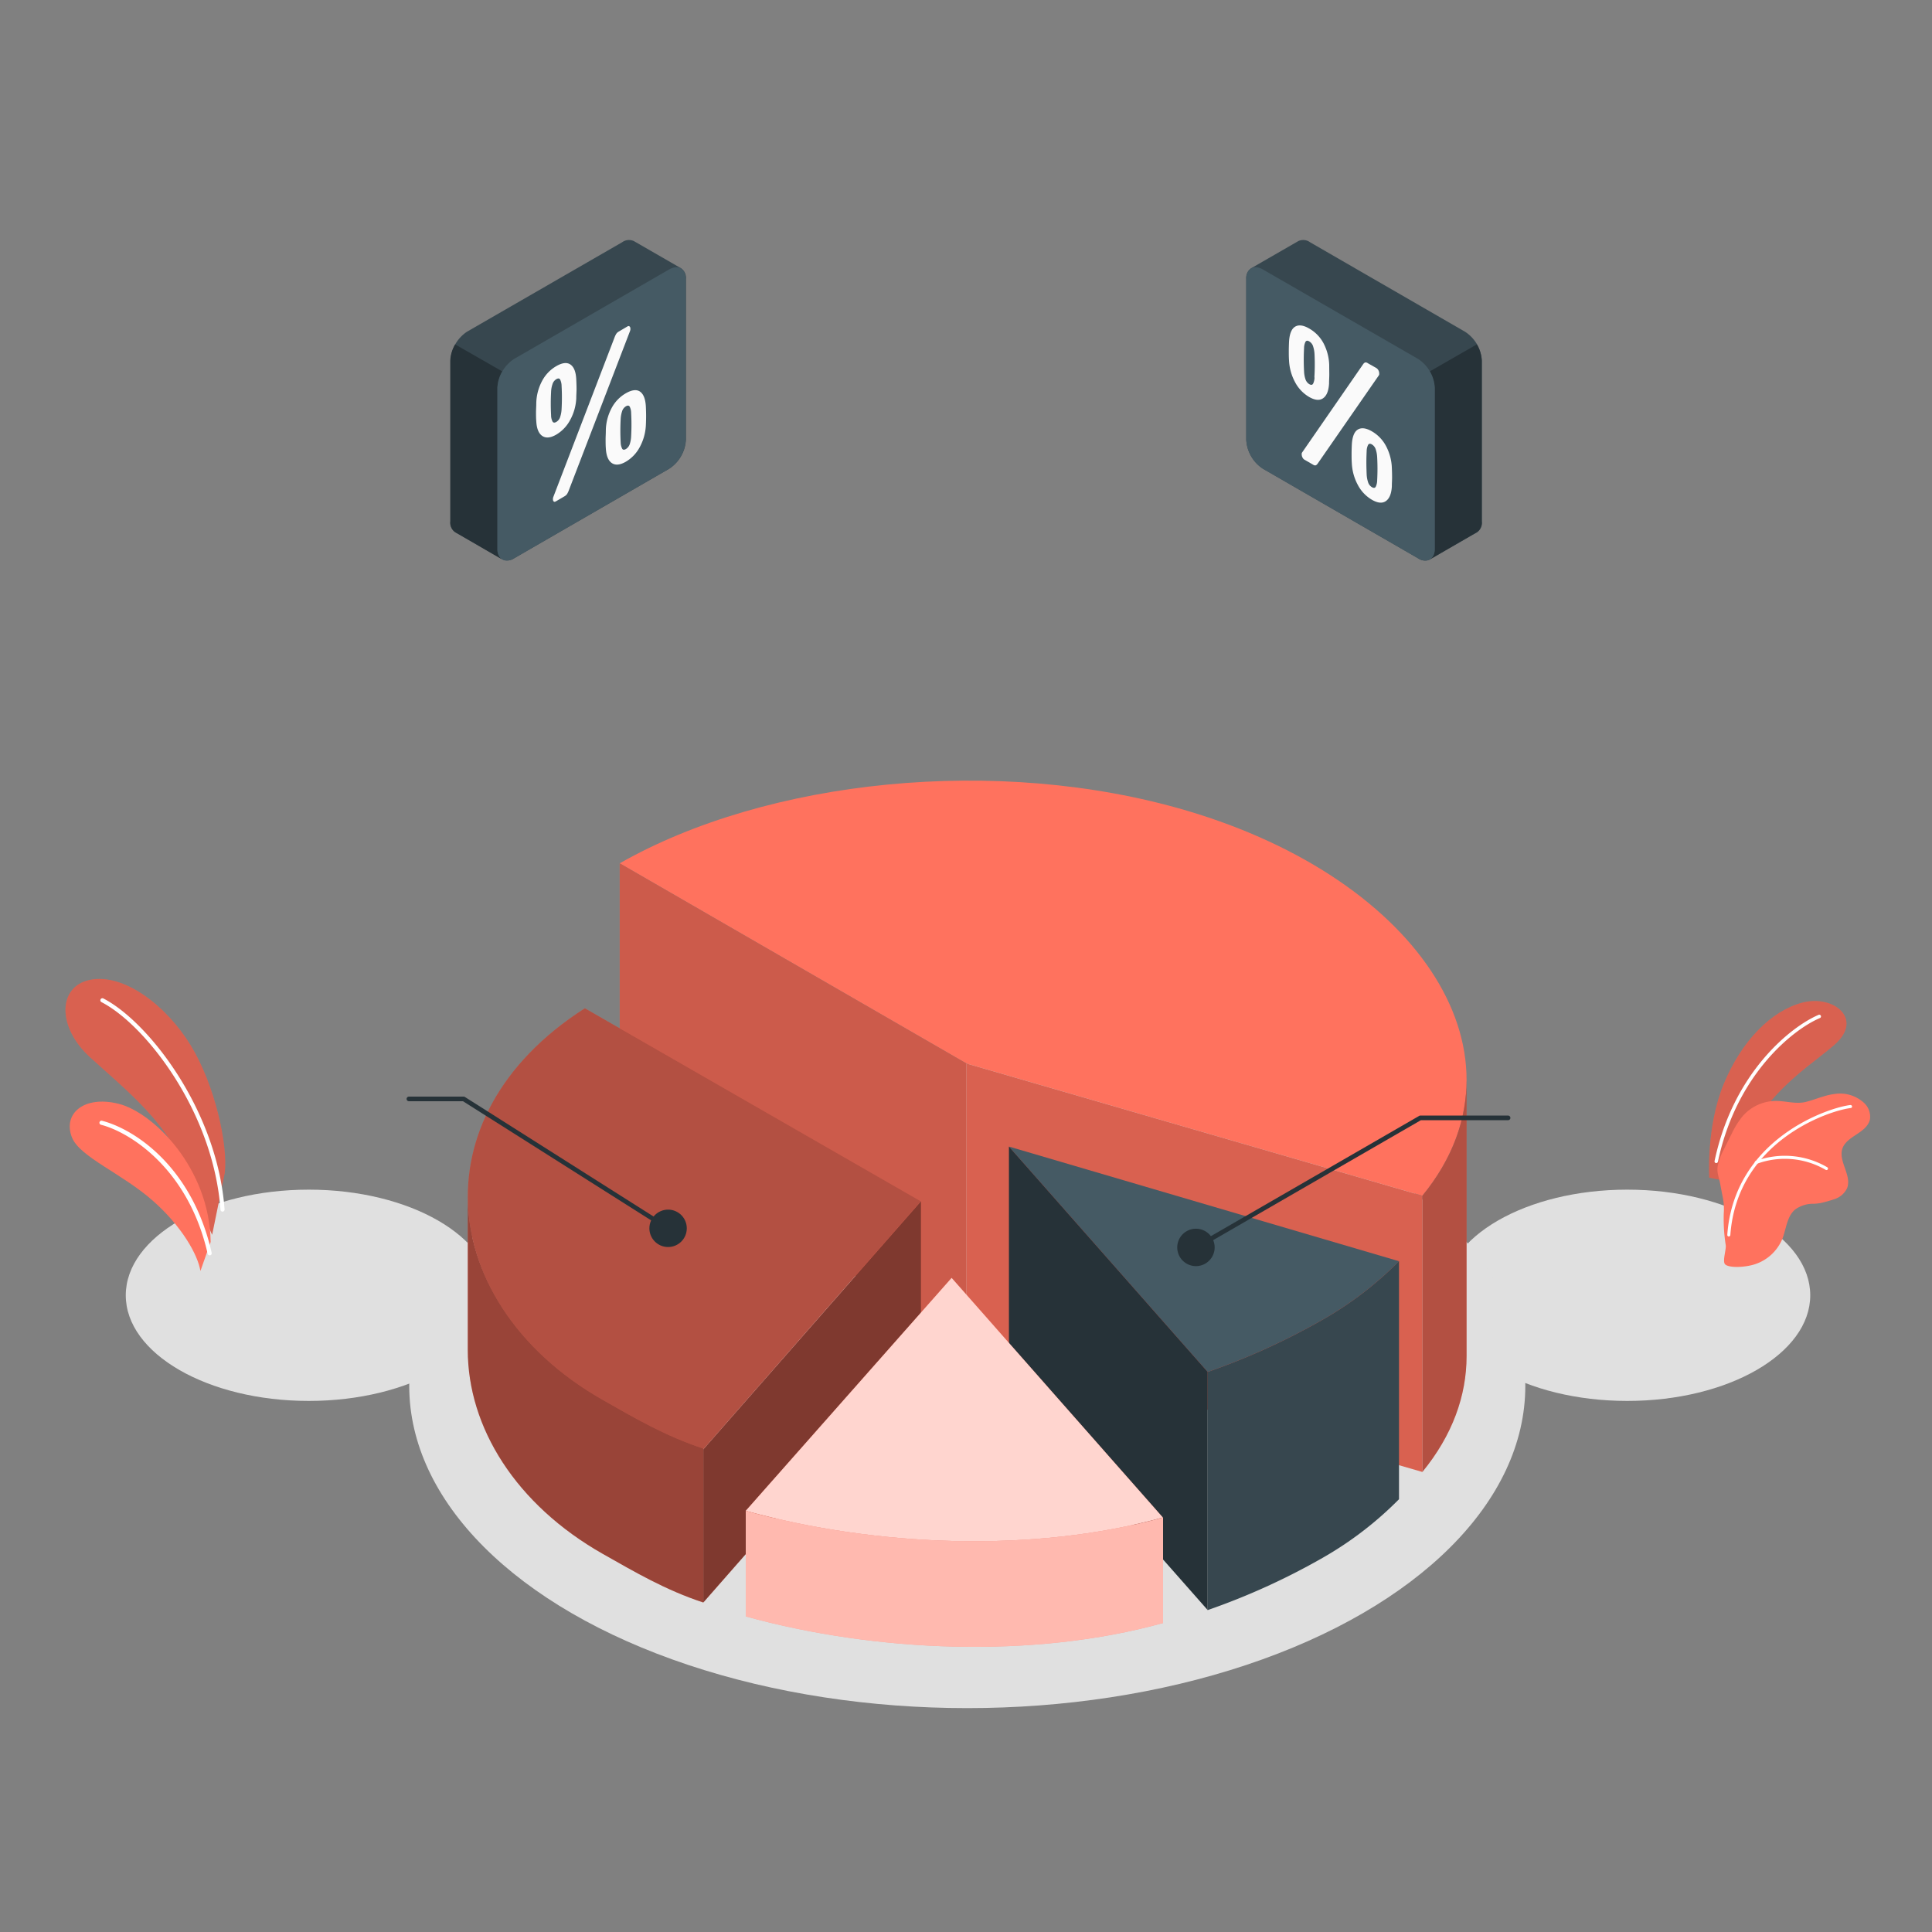<svg xmlns="http://www.w3.org/2000/svg" viewBox="0 0 500 500"><rect x="0" y="0" width="500" height="500" fill="#808080" stroke="none"/><g id="freepik--Shadows--inject-22"><ellipse id="freepik--Shadow--inject-22" cx="79.91" cy="335.22" rx="47.36" ry="27.34" style="fill:#e0e0e0"></ellipse><ellipse id="freepik--shadow--inject-22" cx="421.13" cy="335.22" rx="47.36" ry="27.34" style="fill:#e0e0e0"></ellipse><ellipse id="freepik--shadow--inject-22" cx="250.33" cy="358.68" rx="144.42" ry="83.38" style="fill:#e0e0e0"></ellipse></g><g id="freepik--Plants--inject-22"><g id="freepik--plants--inject-22"><path d="M58.16,303.59c.88-7.24-2.53-22.88-8.89-33.19s-17.34-18.64-26.08-16.79c-8.15,1.72-8.55,12.08.1,20s21.87,18.22,24.61,30.47l7,15.48Z" style="fill:#FF725E"></path><g style="opacity:0.15"><path d="M58.16,303.59c.88-7.24-2.53-22.88-8.89-33.19s-17.34-18.64-26.08-16.79c-8.15,1.72-8.55,12.08.1,20s21.87,18.22,24.61,30.47l7,15.48Z"></path></g><path d="M57.48,313.56a.53.53,0,0,1-.42-.48c-1.84-25.31-19.38-47.84-30.8-53.73a.53.53,0,0,1-.23-.72.53.53,0,0,1,.72-.23c11.64,6,29.51,28.91,31.37,54.6a.54.54,0,0,1-.49.57Z" style="fill:#fff"></path><path d="M51.87,328.93c-.67-4.21-4.82-11.53-12.18-18.06-8.15-7.22-19.06-11.42-21.07-16.51-2.42-6.12,3.08-10.95,12.08-8.7s23.54,16.67,23.82,35.75Z" style="fill:#FF725E"></path><path d="M54.16,324.87a.54.54,0,0,1-.42-.4c-5-22.1-20.24-31.5-27.6-33.38a.54.54,0,0,1-.39-.65.53.53,0,0,1,.65-.39c8.14,2.09,23.28,11.63,28.38,34.18a.52.52,0,0,1-.4.64A.41.41,0,0,1,54.16,324.87Z" style="fill:#fff"></path></g><g id="freepik--plants--inject-22"><path d="M442.36,304.79s-.85-13.12,3.74-24.25,12.26-18.93,20.34-21.06,16.06,4.23,8.22,11S452.2,285.32,448.51,306Z" style="fill:#FF725E"></path><g style="opacity:0.15"><path d="M442.36,304.79s-.85-13.12,3.74-24.25,12.26-18.93,20.34-21.06,16.06,4.23,8.22,11S452.2,285.32,448.51,306Z"></path></g><path d="M444.16,301h-.09a.45.45,0,0,1-.34-.53c4.81-22.86,19.67-34.72,26.86-37.8a.45.45,0,1,1,.35.82c-7,3-21.61,14.66-26.34,37.16A.46.46,0,0,1,444.16,301Z" style="fill:#fff"></path><path d="M483.93,289.76c-.4,1.71-2,2.86-3.44,3.81s-3.08,2-3.66,3.62c-1.17,3.34,2.5,7,1.19,10.32a5.48,5.48,0,0,1-3.27,2.83,36,36,0,0,1-3.55,1,15.13,15.13,0,0,1-1.75.2,7.88,7.88,0,0,0-4.87,1.48c-2.14,1.8-2.3,5-3.3,7.57a11.57,11.57,0,0,1-7.09,6.59c-2.65.87-6.83,1-7.76,0-.7-.82.36-3.87.19-4.93a43.72,43.72,0,0,1-.51-8.24,15.74,15.74,0,0,0-.18-3.76c-.28-1.38-.54-2.77-.8-4.16s-.85-2.61-.6-4.22a15.55,15.55,0,0,1,1.59-4.38c.68-1.38,1.36-2.75,2.06-4.12a21.69,21.69,0,0,1,2.88-4.58,11.53,11.53,0,0,1,8.3-3.87c2.6-.06,5.33.89,7.91.27s4.85-1.75,7.47-2.06a9.18,9.18,0,0,1,7.69,2.31A4.88,4.88,0,0,1,483.93,289.76Z" style="fill:#FF725E"></path><path d="M447.38,320h0a.39.39,0,0,1-.36-.42c1.78-24.76,26-32.91,31.85-33.6a.41.41,0,0,1,.44.35.39.39,0,0,1-.35.43c-5.76.68-29.41,8.65-31.15,32.88A.41.41,0,0,1,447.38,320Z" style="fill:#fff"></path><path d="M472.68,302.81a.44.44,0,0,1-.22-.07,21,21,0,0,0-17.81-1.54.39.39,0,0,1-.5-.24.4.4,0,0,1,.24-.5,21.76,21.76,0,0,1,18.51,1.63.39.39,0,0,1-.22.72Z" style="fill:#fff"></path></g></g><g id="freepik--pie-chart--inject-22"><g id="freepik--pie-chart--inject-22"><path d="M250.13,275.24l-89.75-51.81c38-21.66,97.65-28.14,146.85-13.61,60.78,18,90.19,63.87,60.88,99.64Z" style="fill:#FF725E"></path><polygon points="250.13 275.24 250.13 346.73 368.11 380.94 368.11 309.46 250.13 275.24" style="fill:#FF725E"></polygon><polygon points="250.13 275.24 250.13 346.73 368.11 380.94 368.11 309.46 250.13 275.24" style="opacity:0.15"></polygon><polygon points="160.38 223.43 160.38 294.91 250.13 346.73 250.13 275.24 160.38 223.43" style="fill:#FF725E"></polygon><polygon points="160.38 223.43 160.38 294.91 250.13 346.73 250.13 275.24 160.38 223.43" style="opacity:0.2"></polygon><path d="M368.11,380.94c7.8-9.52,11.44-19.76,11.44-30V279.46c0,10.24-3.64,20.48-11.44,30Z" style="fill:#FF725E"></path><path d="M368.11,380.94c7.8-9.52,11.44-19.76,11.44-30V279.46c0,10.24-3.64,20.48-11.44,30Z" style="opacity:0.3"></path><path d="M342.29,341.54a177.64,177.64,0,0,1-29.74,13.52l-51.44-58.33L362.06,326.4A91.48,91.48,0,0,1,342.29,341.54Z" style="fill:#455a64"></path><polygon points="261.11 296.73 261.11 358.37 312.55 416.69 312.55 355.06 261.11 296.73" style="fill:#263238"></polygon><path d="M312.55,416.69a176.85,176.85,0,0,0,29.74-13.52A91.48,91.48,0,0,0,362.06,388V326.4a91.48,91.48,0,0,1-19.77,15.14,177.64,177.64,0,0,1-29.74,13.52Z" style="fill:#37474f"></path><path d="M182,375.09c-9.72-3.19-17.66-7.86-26-12.58-42.24-24-49-73.19-4.64-101.57l86.94,49.95Z" style="fill:#FF725E"></path><path d="M182,375.09c-9.72-3.19-17.66-7.86-26-12.58-42.24-24-49-73.19-4.64-101.57l86.94,49.95Z" style="opacity:0.3"></path><polygon points="238.35 310.89 182.02 375.09 182.02 414.72 238.35 350.52 238.35 310.89" style="fill:#FF725E"></polygon><polygon points="238.35 310.89 182.02 375.09 182.02 414.72 238.35 350.52 238.35 310.89" style="opacity:0.5"></polygon><path d="M182,414.72c-9.72-3.19-17.66-7.86-26-12.58-22.5-12.78-34.94-32.71-34.94-52.83V309.46c0,20.12,12.44,40.05,34.94,52.83,8.31,4.72,16.25,9.39,26,12.58Z" style="fill:#FF725E"></path><path d="M182,414.72c-9.72-3.19-17.66-7.86-26-12.58-22.5-12.78-34.94-32.71-34.94-52.83V309.46c0,20.12,12.44,40.05,34.94,52.83,8.31,4.72,16.25,9.39,26,12.58Z" style="opacity:0.4"></path><path d="M300.94,392.72C267.48,402,226.61,400.28,193,391l53.28-60.28Z" style="fill:#FF725E"></path><path d="M300.94,392.72C267.48,402,226.61,400.28,193,391l53.28-60.28Z" style="fill:#fff;opacity:0.7"></path><path d="M193,418.33c33.62,9.27,74.49,11,108,1.71V392.72C267.48,402,226.61,400.28,193,391Z" style="fill:#FF725E"></path><path d="M193,418.33c33.62,9.27,74.49,11,108,1.71V392.72C267.48,402,226.61,400.28,193,391Z" style="fill:#fff;opacity:0.5"></path></g><g id="freepik--Line--inject-22"><circle cx="172.9" cy="317.89" r="4.84" style="fill:#263238"></circle><path d="M172.9,318.49a.62.62,0,0,1-.32-.09L119.83,285h-14a.6.6,0,0,1,0-1.2H120a.58.58,0,0,1,.32.1l52.9,33.52a.59.59,0,0,1,.18.82A.58.58,0,0,1,172.9,318.49Z" style="fill:#263238"></path></g><g id="freepik--line--inject-22"><path d="M304.67,322.83a4.84,4.84,0,1,0,4.84-4.84A4.84,4.84,0,0,0,304.67,322.83Z" style="fill:#263238"></path><path d="M309.51,323.43a.6.6,0,0,1-.52-.3.59.59,0,0,1,.22-.81l58.07-33.53a.6.6,0,0,1,.29-.08h22.72a.6.6,0,0,1,.6.6.59.59,0,0,1-.6.59H367.73L309.8,323.35A.6.6,0,0,1,309.51,323.43Z" style="fill:#263238"></path></g></g><g id="freepik--percentage-signs--inject-22"><g id="freepik--percentage-box--inject-22"><path d="M379.13,85.84,339.05,62.7a3,3,0,0,0-3.08-.29l-12.15,7a3,3,0,0,0-1.29,2.81v41.59a9.56,9.56,0,0,0,4.34,7.5L367,144.49a3,3,0,0,0,3.06.3c.78-.45,11.39-6.6,12.17-7a3,3,0,0,0,1.28-2.81V93.34A9.58,9.58,0,0,0,379.13,85.84Z" style="fill:#37474f"></path><path d="M383.47,93.34v41.6a3,3,0,0,1-1.28,2.81l-12.09,7a3.12,3.12,0,0,0,1.17-2.75v-41.6A8.77,8.77,0,0,0,370,96.13l12.2-7A8.84,8.84,0,0,1,383.47,93.34Z" style="fill:#263238"></path><path d="M326.87,121.34,367,144.49c2.39,1.38,4.33.26,4.33-2.5v-41.6a9.58,9.58,0,0,0-4.33-7.5L326.86,69.75c-2.39-1.38-4.33-.26-4.33,2.5v41.59A9.56,9.56,0,0,0,326.87,121.34Z" style="fill:#455a64"></path><path d="M352.79,94.24a1.2,1.2,0,0,1,.47-.42.8.8,0,0,1,.68.15l2.23,1.26a1.55,1.55,0,0,1,.56.6,1.71,1.71,0,0,1,.21.83,1.24,1.24,0,0,1,0,.23,1.17,1.17,0,0,1-.09.24L341,120a1.27,1.27,0,0,1-.46.42.82.82,0,0,1-.69-.15L337.64,119a1.37,1.37,0,0,1-.55-.59,1.73,1.73,0,0,1-.21-.83,1,1,0,0,1,0-.23.64.64,0,0,1,.1-.24Z" style="fill:#fafafa"></path><path d="M360.21,121.1a13,13,0,0,0-1.47-5.59,9.54,9.54,0,0,0-3.71-3.89c-1.58-.91-2.81-1-3.71-.4s-1.38,2-1.47,3.9q-.06,1.35-.06,2.4c0,.71,0,1.5.06,2.38a13.07,13.07,0,0,0,1.55,5.59,9.63,9.63,0,0,0,3.63,3.84c1.49.86,2.7,1,3.63.35s1.44-1.9,1.55-3.8c0-.83.06-1.6.06-2.3S360.25,122.05,360.21,121.1Zm-3.8,3.23a4,4,0,0,1-.36,1.62c-.2.36-.54.4-1,.13a2.28,2.28,0,0,1-1-1.31,7.58,7.58,0,0,1-.36-2c-.1-2.49-.1-3.83,0-6a3.87,3.87,0,0,1,.36-1.61c.2-.37.54-.41,1-.14a2.31,2.31,0,0,1,1,1.31,7.66,7.66,0,0,1,.36,2A55.13,55.13,0,0,1,356.41,124.33Z" style="fill:#fafafa"></path><path d="M344,94.44a13,13,0,0,0-1.47-5.6A9.54,9.54,0,0,0,338.78,85c-1.58-.91-2.81-1-3.71-.39s-1.38,2-1.47,3.9q-.06,1.33-.06,2.4c0,.7,0,1.5.06,2.37a13.12,13.12,0,0,0,1.55,5.6,9.63,9.63,0,0,0,3.63,3.84c1.49.86,2.7,1,3.63.35s1.44-1.9,1.55-3.81c0-.83.06-1.59.06-2.3S344,95.38,344,94.44Zm-3.8,3.23a3.87,3.87,0,0,1-.36,1.61c-.2.37-.54.41-1,.14a2.39,2.39,0,0,1-1-1.31,7.35,7.35,0,0,1-.35-2,55.06,55.06,0,0,1,0-6,3.82,3.82,0,0,1,.35-1.62c.21-.36.55-.41,1-.13a2.24,2.24,0,0,1,1,1.31,7.58,7.58,0,0,1,.36,2A55.13,55.13,0,0,1,340.16,97.67Z" style="fill:#fafafa"></path></g><g id="freepik--percentage-box--inject-22"><path d="M120.87,85.84,161,62.7a3,3,0,0,1,3.08-.29l12.15,7a3,3,0,0,1,1.29,2.81v41.59a9.56,9.56,0,0,1-4.34,7.5l-40.08,23.15a3,3,0,0,1-3.06.3c-.78-.45-11.39-6.6-12.17-7a3,3,0,0,1-1.28-2.81V93.34A9.58,9.58,0,0,1,120.87,85.84Z" style="fill:#37474f"></path><path d="M116.53,93.34v41.6a3,3,0,0,0,1.28,2.81l12.09,7a3.12,3.12,0,0,1-1.17-2.75v-41.6A8.77,8.77,0,0,1,130,96.13l-12.2-7A8.84,8.84,0,0,0,116.53,93.34Z" style="fill:#263238"></path><path d="M173.13,121.34l-40.08,23.15c-2.39,1.38-4.33.26-4.33-2.5v-41.6a9.58,9.58,0,0,1,4.33-7.5l40.09-23.14c2.39-1.38,4.33-.26,4.33,2.5v41.59A9.56,9.56,0,0,1,173.13,121.34Z" style="fill:#455a64"></path><path d="M159,87.44a6.18,6.18,0,0,1,.46-1,1.86,1.86,0,0,1,.69-.64l2.22-1.31c.24-.13.42-.15.56,0a.69.69,0,0,1,.21.59,1.57,1.57,0,0,1,0,.27,2.68,2.68,0,0,1-.1.35l-15.79,41.1a6.18,6.18,0,0,1-.46,1,1.94,1.94,0,0,1-.69.64l-2.22,1.3c-.24.14-.42.16-.56.06a.7.7,0,0,1-.21-.6,1.58,1.58,0,0,1,0-.26,2.68,2.68,0,0,1,.1-.35Z" style="fill:#fafafa"></path><path d="M167.15,105.28q-.14-2.93-1.47-3.9t-3.71.4a9.51,9.51,0,0,0-3.71,3.88,12.76,12.76,0,0,0-1.47,5.6c0,.94-.06,1.77-.06,2.47s0,1.48.06,2.3c.11,1.91.62,3.18,1.55,3.81s2.14.51,3.63-.35a9.63,9.63,0,0,0,3.63-3.84,13.12,13.12,0,0,0,1.55-5.6q.06-1.3.06-2.37T167.15,105.28Zm-3.81,7.62a7.29,7.29,0,0,1-.35,2,2.36,2.36,0,0,1-1,1.31c-.48.27-.82.23-1-.14a3.87,3.87,0,0,1-.36-1.61,55.13,55.13,0,0,1,0-6,7.58,7.58,0,0,1,.36-2,2.28,2.28,0,0,1,1-1.31c.47-.28.81-.23,1,.13a3.82,3.82,0,0,1,.35,1.62A55.06,55.06,0,0,1,163.34,112.9Z" style="fill:#fafafa"></path><path d="M149.14,98.27q-.12-2.92-1.47-3.9t-3.71.39a9.58,9.58,0,0,0-3.7,3.89,12.76,12.76,0,0,0-1.47,5.6c0,.94-.07,1.76-.07,2.47s0,1.47.07,2.3c.1,1.91.62,3.17,1.55,3.8s2.13.52,3.62-.34a9.66,9.66,0,0,0,3.63-3.85,12.89,12.89,0,0,0,1.55-5.59c0-.88.07-1.67.07-2.37S149.18,99.16,149.14,98.27Zm-3.8,7.61a7.58,7.58,0,0,1-.36,2,2.24,2.24,0,0,1-1,1.31c-.47.28-.81.23-1-.13a3.59,3.59,0,0,1-.36-1.62,55.13,55.13,0,0,1,0-6,6.86,6.86,0,0,1,.36-2,2.27,2.27,0,0,1,1-1.31c.48-.28.82-.23,1,.13a3.91,3.91,0,0,1,.36,1.61A55.06,55.06,0,0,1,145.34,105.88Z" style="fill:#fafafa"></path></g></g></svg>